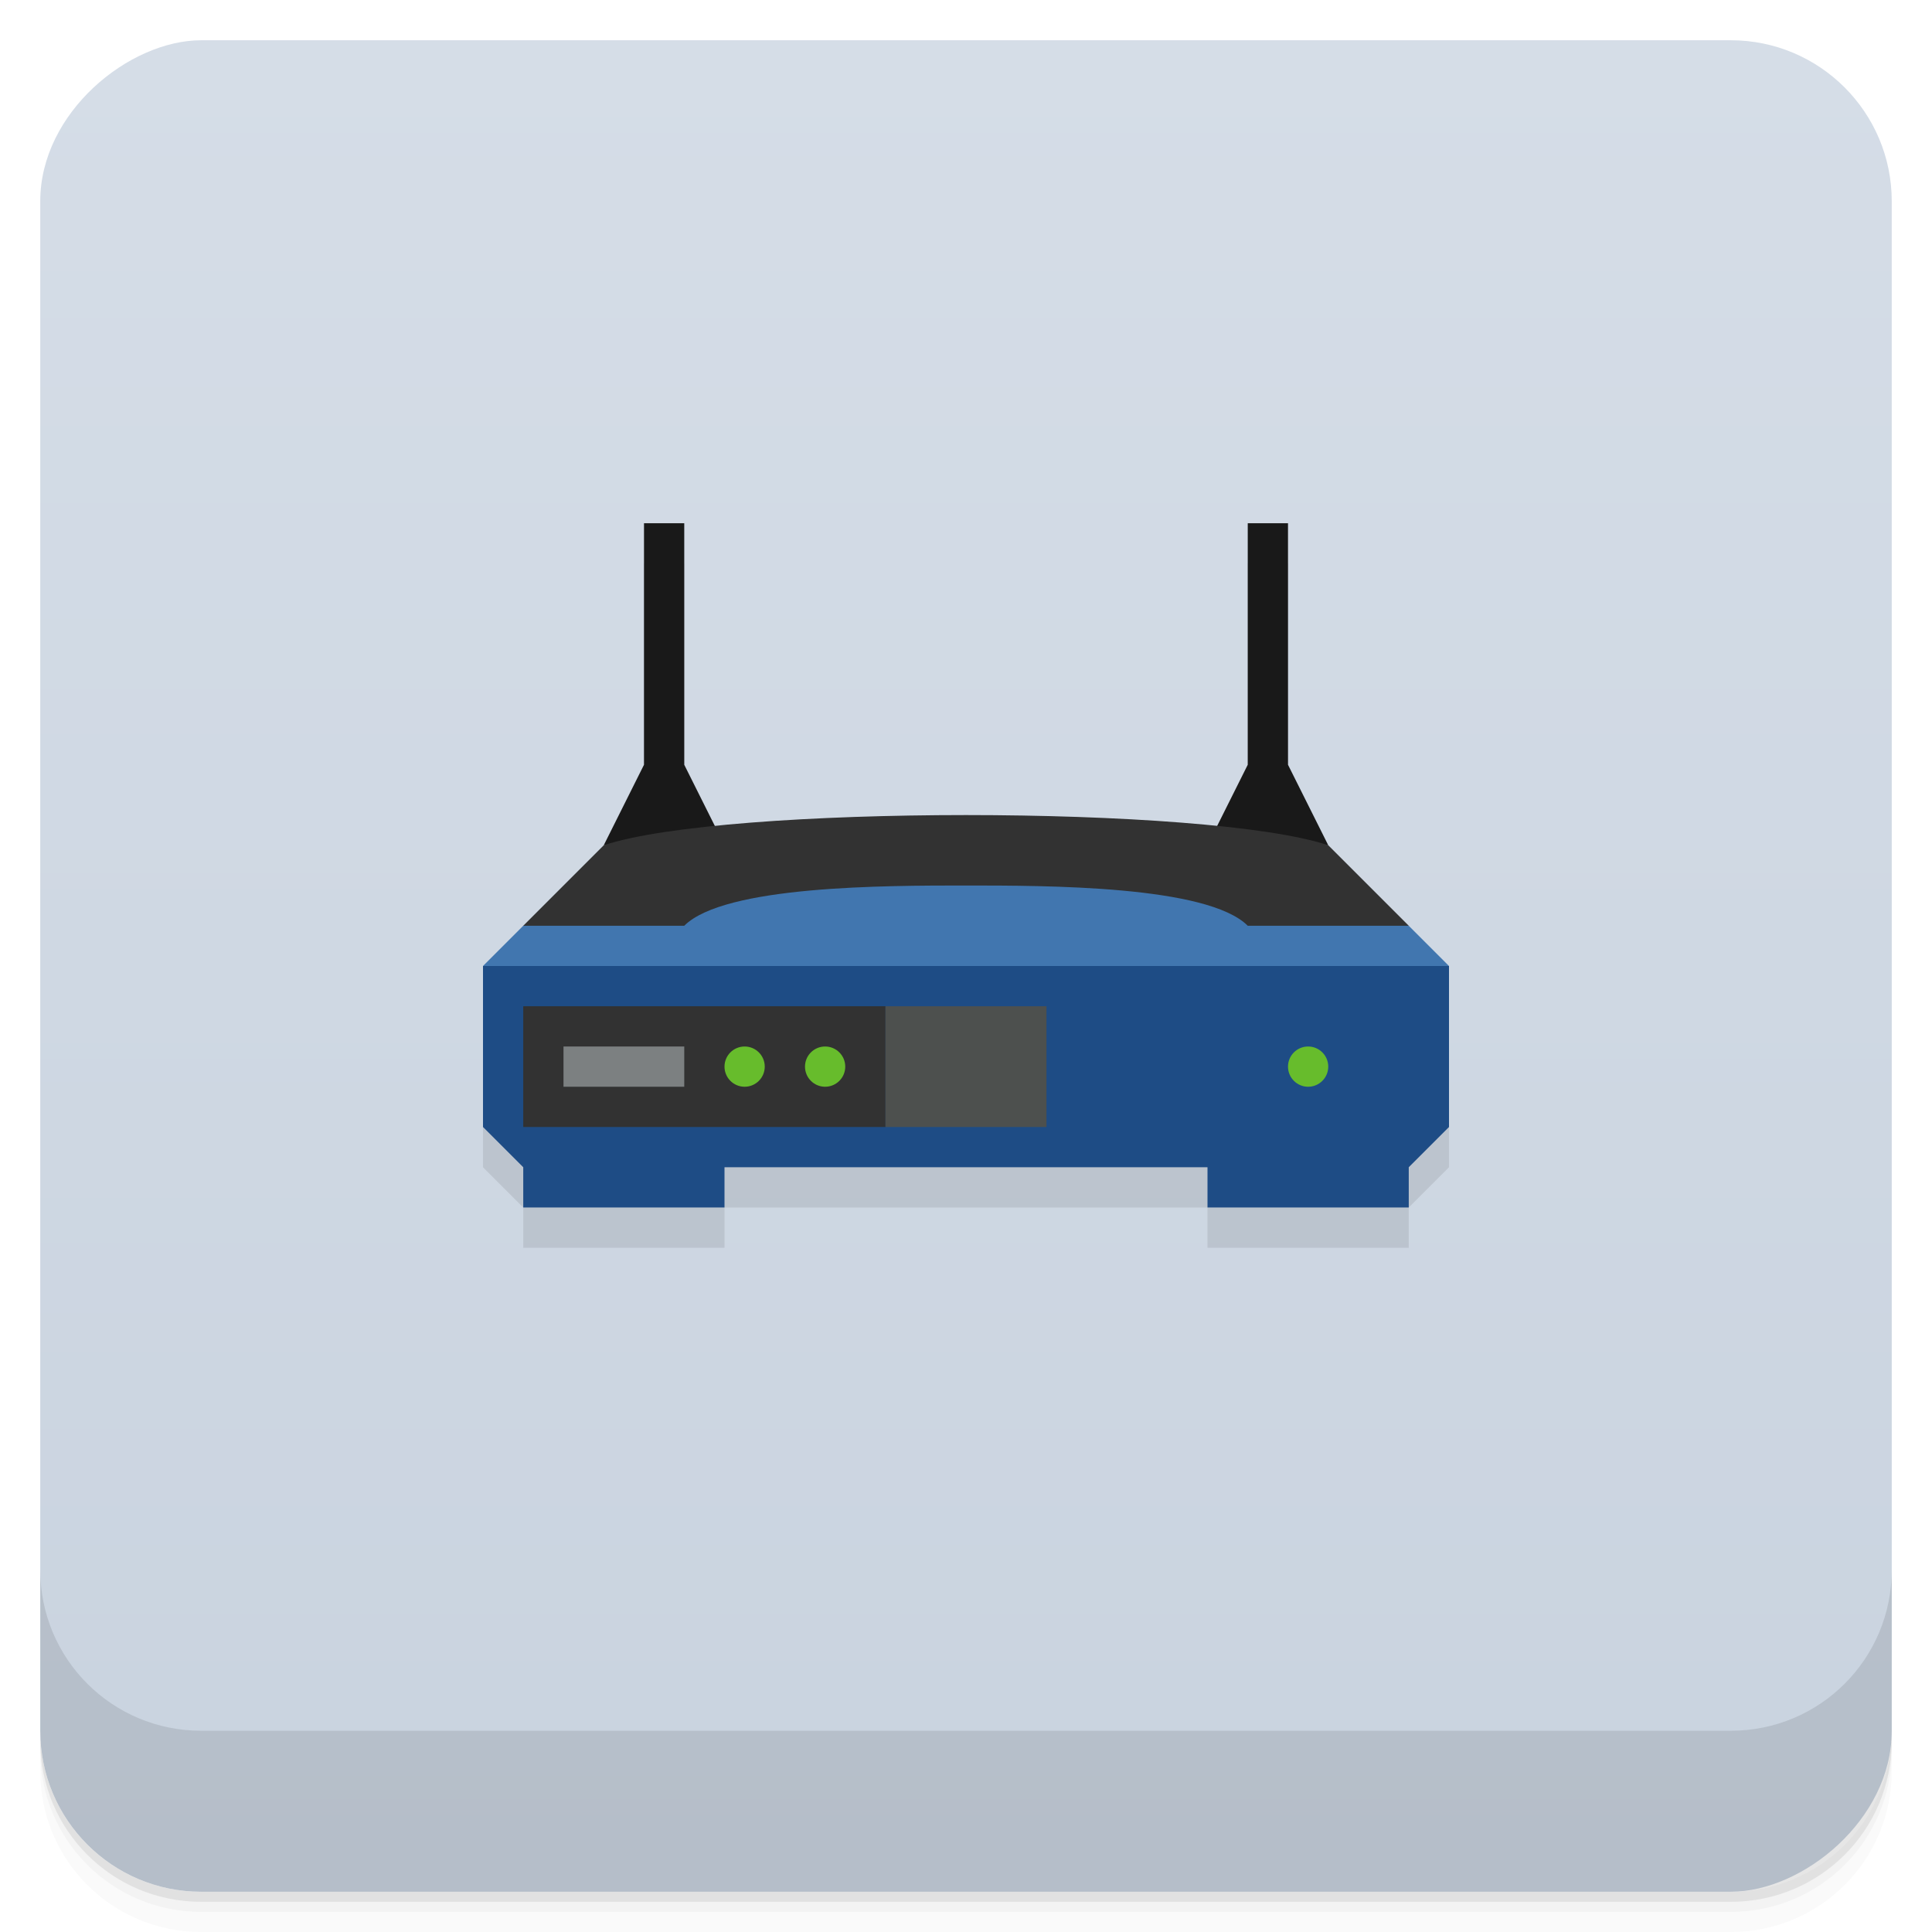 <svg width="48" height="48" version="1.1" viewBox="0 0 48 48" xmlns="http://www.w3.org/2000/svg">
 <defs>
  <linearGradient id="linearGradient4501" x1="-47" x2="-1" y1="2.8779e-15" y2="6.1232e-17" gradientUnits="userSpaceOnUse">
   <stop style="stop-color:#c9d3df" offset="0"/>
   <stop style="stop-color:#d5dde7" offset="1"/>
  </linearGradient>
 </defs>
 <g transform="translate(0 3.949e-5)">
  <path d="m1 43v0.25c0 2.216 1.784 4 4 4h38c2.216 0 4-1.784 4-4v-0.25c0 2.216-1.784 4-4 4h-38c-2.216 0-4-1.784-4-4zm0 0.5v0.5c0 2.216 1.784 4 4 4h38c2.216 0 4-1.784 4-4v-0.5c0 2.216-1.784 4-4 4h-38c-2.216 0-4-1.784-4-4z" style="opacity:.02"/>
  <path d="m1 43.25v0.25c0 2.216 1.784 4 4 4h38c2.216 0 4-1.784 4-4v-0.25c0 2.216-1.784 4-4 4h-38c-2.216 0-4-1.784-4-4z" style="opacity:.05"/>
  <path d="m1 43v0.25c0 2.216 1.784 4 4 4h38c2.216 0 4-1.784 4-4v-0.25c0 2.216-1.784 4-4 4h-38c-2.216 0-4-1.784-4-4z" style="opacity:.1"/>
 </g>
 <rect transform="rotate(-90)" x="-47" y="1" width="46" height="46" rx="4" style="fill:url(#linearGradient4501)"/>
 <g transform="translate(0 3.949e-5)">
  <g transform="translate(0 -1004.4)">
   <path d="m1 1043.4v4c0 2.216 1.784 4 4 4h38c2.216 0 4-1.784 4-4v-4c0 2.216-1.784 4-4 4h-38c-2.216 0-4-1.784-4-4z" style="opacity:.1"/>
  </g>
 </g>
 <path d="m16 14v6l-1 2-3 3v4l1 1v1h5v-1h12v1h5v-1l1-1v-4l-3-3-1-2v-6h-1v6l-0.768 1.535c-3.537-0.364-8.927-0.364-12.465 0l-0.768-1.535v-6z" style="fill:#191919;opacity:.1"/>
 <path d="m16 13v6l-1 2h3l-1-2v-6zm15 0v6l-1 2h3l-1-2v-6z" style="fill:#191919"/>
 <path d="m33 21 2 2-1 1h-20l-1-1 2-2c3-1 15-1 18 0z" style="fill:#323232"/>
 <path d="m12 24 1-1h4c1-1 5-1 7-1s6 0 7 1h4l1 1-1 1h-22z" style="fill:#4176af"/>
 <path d="m12 24v4l1 1v1h5v-1h12v1h5v-1l1-1v-4z" style="fill:#1e4c85"/>
 <circle cx="32.5" cy="26.5" r=".5" style="fill:#67bc2c"/>
 <rect x="13" y="25" width="9" height="3" style="fill:#323232"/>
 <circle cx="20.5" cy="26.5" r=".5" style="fill:#67bc2c"/>
 <circle cx="18.5" cy="26.5" r=".5" style="fill:#67bc2c"/>
 <rect x="14" y="26" width="3" height="1" style="fill:#7c8081"/>
 <rect x="22" y="25" width="4" height="3" style="fill:#4d504e"/>
</svg>
